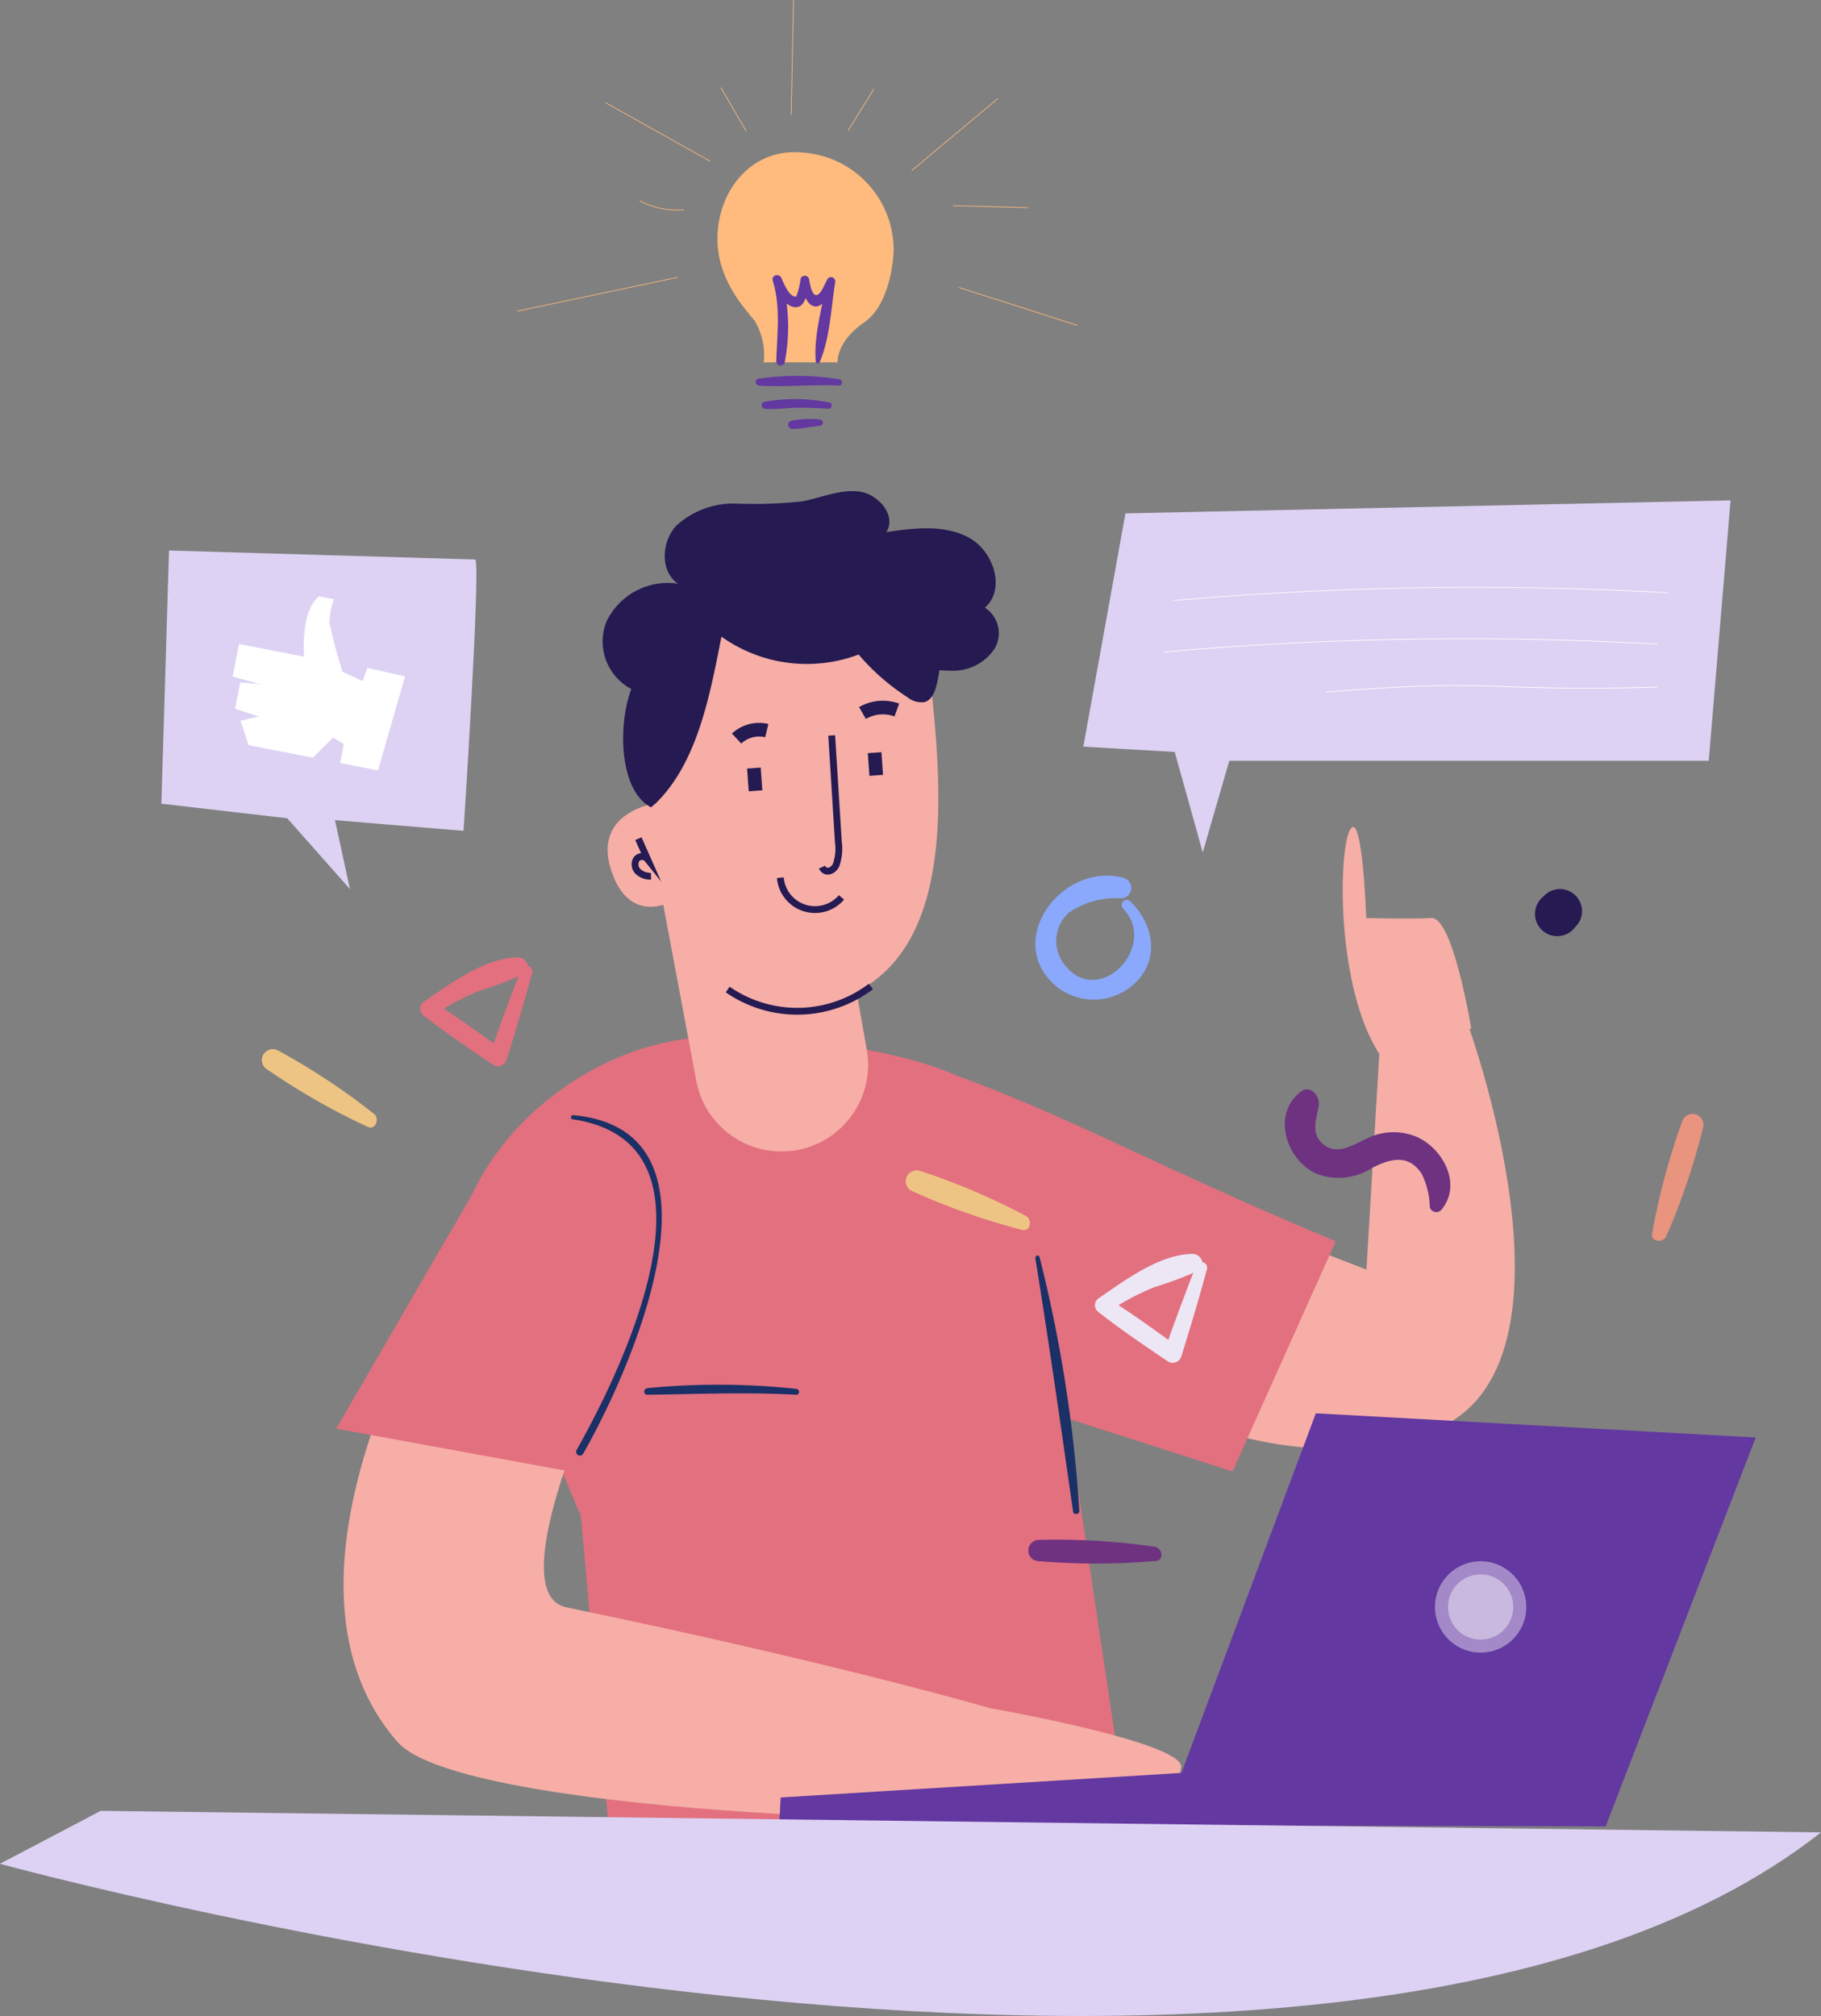 <svg xmlns="http://www.w3.org/2000/svg" width="133.48" height="147.736" viewBox="0 0 133.48 147.736">
  <rect x="0" y="0" width="133.48" height="147.736" fill="#808080" stroke="none"/>
  <g id="Group_80" data-name="Group 80" transform="translate(0 0)">
    <g id="Group_55" data-name="Group 55" transform="translate(75.89 64.17)">
      <path id="Path_81" data-name="Path 81" d="M630.848,215.952c1.571,1.509,2.169,3.858.67,5.671a4.4,4.4,0,0,1-5.9.708c-4.254-3.284.181-9.343,4.772-8.089a.763.763,0,0,1-.2,1.492,6.057,6.057,0,0,0-3.852,1.068,2.792,2.792,0,0,0-.232,3.882c2.5,3.077,6.849-1.454,4.221-4.205a.373.373,0,0,1,.527-.527Z" transform="translate(-623.897 -214.074)" fill="#8aa9fc"/>
    </g>
    <g id="Group_56" data-name="Group 56" transform="translate(30.802 70.16)">
      <path id="Path_82" data-name="Path 82" d="M677.456,221.15c-.577,2.139-1.211,4.254-1.871,6.369a.667.667,0,0,1-1.077.372c-1.719-1.168-3.439-2.316-5.068-3.61a.614.614,0,0,1,.065-.962c1.907-1.309,4.483-3.242,6.9-3.255.616,0,1.046.863.422,1.223a26.685,26.685,0,0,1-3.191,1.2,17.518,17.518,0,0,0-3.459,1.847q-.035-.526-.071-1.053c1.82,1.121,3.534,2.377,5.266,3.63l-1.022.2c.738-2.089,1.5-4.164,2.315-6.223a.421.421,0,0,1,.788.261Z" transform="translate(-669.236 -220.064)" fill="#e3707f"/>
    </g>
    <g id="Group_57" data-name="Group 57" transform="translate(19.124 76.863)">
      <path id="Path_83" data-name="Path 83" d="M688.481,232.481a49.819,49.819,0,0,1-7.474-4.284.8.8,0,0,1,.879-1.323,48.836,48.836,0,0,1,7.057,4.654c.441.34.117,1.23-.462.953Z" transform="translate(-680.655 -226.767)" fill="#edc483"/>
    </g>
    <g id="Group_58" data-name="Group 58" transform="translate(121.091 81.546)">
      <path id="Path_84" data-name="Path 84" d="M583.41,240.291a49.8,49.8,0,0,1,2.243-8.317.8.8,0,0,1,1.5.513,48.856,48.856,0,0,1-2.707,8.009c-.218.513-1.16.425-1.039-.205Z" transform="translate(-583.399 -231.45)" fill="#e8947e"/>
    </g>
    <g id="Group_59" data-name="Group 59" transform="translate(112.588 65.165)">
      <path id="Path_85" data-name="Path 85" d="M592.795,215.659l.144-.128a1.617,1.617,0,0,1,2.287,2.287l-.127.144a1.629,1.629,0,1,1-2.3-2.3Z" transform="translate(-592.326 -215.069)" fill="#251a51"/>
    </g>
    <g id="Group_67" data-name="Group 67" transform="translate(24.643 35.99)">
      <g id="Group_64" data-name="Group 64" transform="translate(0 38.845)">
        <path id="Path_86" data-name="Path 86" d="M636.981,287.376s26.863,6.249,37.654-4.542l-3.862-25.774c-1.173-7.408-.473-21.663-6.147-26.72a9.775,9.775,0,0,0-2.155-1.466c-3.98-1.922-11.061-2.96-17.859-2.986-8.258-.032-16.758,6.213-18.927,14.182l8.939,20.908Z" transform="translate(-616.691 -224.739)" fill="#e3707f"/>
        <g id="Group_60" data-name="Group 60" transform="translate(0.541 15.331)">
          <path id="Path_87" data-name="Path 87" d="M657.078,243.281s-12.033,23.18-6.058,24.414c19.657,4.061,31.066,7.391,31.066,7.391l1,7.634c-.293,1.153-39.769.156-44.444-5.148-3.3-3.744-7.69-12.4,1.646-31.13l2.837-6.372Z" transform="translate(-634.674 -240.07)" fill="#f6aea6"/>
        </g>
        <path id="Path_88" data-name="Path 88" d="M597.234,231.341l29.973,11.6.938-15.725,6.418-2.482s9.3,25.239-2.333,29.938-24.749-3.984-24.749-3.984Z" transform="translate(-551.69 -224.739)" fill="#f6aea6"/>
        <path id="Path_89" data-name="Path 89" d="M610.364,227.488c10.462,3.333,16.7,7.239,31.429,13.382l-7.562,16.864L621.2,253.55Z" transform="translate(-568.528 -224.739)" fill="#e3707f"/>
        <path id="Path_90" data-name="Path 90" d="M683.15,240.07l-7.6,17.664L658.4,254.6l11.551-19.894,13.676,5.36" transform="translate(-658.401 -224.739)" fill="#e3707f"/>
        <g id="Group_61" data-name="Group 61" transform="translate(22.58 26.636)">
          <path id="Path_91" data-name="Path 91" d="M660.844,252.113c-3.653-.2-7.259-.045-10.908,0-.318,0-.3-.447,0-.483a53.739,53.739,0,0,1,10.908.052c.27.023.277.443,0,.428Z" transform="translate(-649.704 -251.375)" fill="#1a3066"/>
        </g>
        <g id="Group_62" data-name="Group 62" transform="translate(17.213 6.885)">
          <path id="Path_92" data-name="Path 92" d="M659.915,231.625c12.337,1.114,3.9,19.3.737,24.813a.275.275,0,0,1-.475-.278c3.143-5.564,11.554-22.492-.3-24.234-.169-.025-.131-.317.041-.3Z" transform="translate(-659.765 -231.624)" fill="#1a3066"/>
        </g>
        <g id="Group_63" data-name="Group 63" transform="translate(51.247 17.171)">
          <path id="Path_93" data-name="Path 93" d="M629.467,242.025a102.286,102.286,0,0,1,2.915,18.6c.015.258-.42.324-.458.062-.882-6.2-1.77-12.388-2.765-18.573-.032-.2.257-.289.308-.085Z" transform="translate(-629.157 -241.91)" fill="#1a3066"/>
        </g>
      </g>
      <g id="Group_65" data-name="Group 65" transform="translate(19.543)">
        <path id="Path_94" data-name="Path 94" d="M638.2,208.423l-.567-7.815a3.939,3.939,0,0,1-2.294-5.161,4.986,4.986,0,0,1,5.243-2.766c-1.329-.9-1.227-3.065-.136-4.246a6.212,6.212,0,0,1,4.407-1.626,33.408,33.408,0,0,0,4.813-.161c1.4-.26,2.773-.9,4.186-.723s2.764,1.768,2,2.972c2.038-.3,4.243-.572,6.054.411s2.72,3.78,1.164,5.13a2.22,2.22,0,0,1,.707,3.011,3.621,3.621,0,0,1-2.913,1.606,10.677,10.677,0,0,1-3.409-.5" transform="translate(-635.067 -185.894)" fill="#251a51"/>
        <path id="Path_95" data-name="Path 95" d="M642.608,203.357l.411,5.414s-4.6.621-3.292,4.82,4.462,2.363,4.462,2.363.788,10.76,11.811,7.348c8.773-2.715,8.236-14.076,7.122-23.76a6.484,6.484,0,0,0-7.687-5.61l-6.627,1.291A7.692,7.692,0,0,0,642.608,203.357Z" transform="translate(-639.139 -185.894)" fill="#f6aea6"/>
        <path id="Path_96" data-name="Path 96" d="M644.637,213.265l2.97,15.839a6.354,6.354,0,0,0,7.719,5.009h0a6.354,6.354,0,0,0,4.781-7.291l-1.612-9.077Z" transform="translate(-640.757 -185.894)" fill="#f6aea6"/>
        <path id="Path_97" data-name="Path 97" d="M647.5,203.8q.245,3.894.488,7.789a3.649,3.649,0,0,1-.161,1.7c-.226.486-.813.652-1.031.158" transform="translate(-630.723 -185.894)" fill="none" stroke="#251a51" stroke-miterlimit="10" stroke-width="0.5"/>
        <path id="Path_98" data-name="Path 98" d="M644.437,222.418a8.945,8.945,0,0,0,10.495-.221" transform="translate(-635.283 -185.894)" fill="none" stroke="#251a51" stroke-miterlimit="10" stroke-width="0.5"/>
        <path id="Path_99" data-name="Path 99" d="M646.591,214.225a2.552,2.552,0,0,0,4.483,1.441" transform="translate(-633.579 -185.894)" fill="none" stroke="#251a51" stroke-miterlimit="10" stroke-width="0.5"/>
        <path id="Path_100" data-name="Path 100" d="M660.8,211.362l.666,1.5a.512.512,0,0,0-.827.04.738.738,0,0,0,.168.9,1.373,1.373,0,0,0,.915.316" transform="translate(-658.191 -185.894)" fill="none" stroke="#251a51" stroke-miterlimit="10" stroke-width="0.5"/>
        <path id="Path_101" data-name="Path 101" d="M652.065,204.026a2.424,2.424,0,0,1,2.214-.581" transform="translate(-642.258 -185.894)" fill="none" stroke="#251a51" stroke-miterlimit="10" stroke-width="1"/>
        <path id="Path_102" data-name="Path 102" d="M642.534,202.154a3,3,0,0,1,2.519-.22" transform="translate(-623.501 -185.894)" fill="none" stroke="#251a51" stroke-miterlimit="10" stroke-width="1"/>
        <path id="Path_103" data-name="Path 103" d="M641.727,208.771c3.077-3,3.981-8,4.816-12.212a10.775,10.775,0,0,0,10.055,1.31A16.23,16.23,0,0,0,660.179,201a1.6,1.6,0,0,0,1.266.35c.516-.156.746-.748.869-1.273a9.052,9.052,0,0,0-.179-5.1,6.147,6.147,0,0,0-3.425-3.673,8.972,8.972,0,0,0-5.444.087,30.2,30.2,0,0,0-7.684,3.175c-2.355,1.379-4.616,3.2-5.615,5.743s-.994,7.474,1.413,8.758" transform="translate(-637.846 -185.894)" fill="#251a51"/>
        <path id="Path_104" data-name="Path 104" d="M652.9,206.191q.06.831.119,1.663" transform="translate(-641.825 -185.894)" fill="none" stroke="#251a51" stroke-miterlimit="10" stroke-width="1"/>
        <path id="Path_105" data-name="Path 105" d="M644.045,205.062q.059.831.118,1.662" transform="translate(-624.122 -185.894)" fill="none" stroke="#251a51" stroke-miterlimit="10" stroke-width="1"/>
      </g>
      <path id="Path_106" data-name="Path 106" d="M609.85,225.264s-1.332-8.176-2.922-8.087-4.772,0-4.772,0-.265-7.775-1.149-6.538-1.162,11.7,2.247,16.718Z" transform="translate(-526.652 -185.894)" fill="#f6aea6"/>
      <path id="Path_107" data-name="Path 107" d="M621.688,275.086s14.263,2.5,13.984,4.347a13.394,13.394,0,0,1-1.281,3.716l-12.7-.3Z" transform="translate(-573.735 -185.894)" fill="#f6aea6"/>
      <g id="Group_66" data-name="Group 66" transform="translate(32.474 67.58)">
        <path id="Path_108" data-name="Path 108" d="M579.578,283.6l.108-1.974,29.375-1.8,9.852-26.352,32.242,1.773-11,28.5Z" transform="translate(-579.578 -253.474)" fill="#6338a1"/>
        <path id="Path_109" data-name="Path 109" d="M602.128,267.8a2.39,2.39,0,1,1-2.255-2.518A2.39,2.39,0,0,1,602.128,267.8Z" transform="translate(-548.328 -253.474)" fill="#fff" opacity="0.41"/>
        <path id="Path_110" data-name="Path 110" d="M603.083,267.847a3.347,3.347,0,1,1-3.158-3.525A3.347,3.347,0,0,1,603.083,267.847Z" transform="translate(-548.327 -253.474)" fill="#fff" opacity="0.41"/>
      </g>
    </g>
    <path id="Path_111" data-name="Path 111" d="M708.272,284.182l-126.1-1.575-7.385,3.878S671.592,313.053,708.272,284.182Z" transform="translate(-574.792 -149.904)" fill="#ddd2f3"/>
    <path id="Path_112" data-name="Path 112" d="M696.376,190.906c.382.741-.867,19.884-.867,19.884l-9.426-.783,1.1,5.054-4.6-5.194-9.224-1.066.56-18.555Z" transform="translate(-661.53 -149.904)" fill="#ddd2f3"/>
    <g id="Group_72" data-name="Group 72" transform="translate(52.588 11.151)">
      <path id="Path_113" data-name="Path 113" d="M648.972,161.082a7.158,7.158,0,0,1,6.712,7.254s-.108,3.789-2.165,5.2-1.949,2.923-1.949,2.923h-5.413a4.842,4.842,0,0,0-.65-3.031c-.866-1.083-3.031-3.356-2.706-6.712S645.616,160.757,648.972,161.082Z" transform="translate(-642.768 -161.055)" fill="#ffbb7d"/>
      <g id="Group_68" data-name="Group 68" transform="translate(2.809 16.384)">
        <path id="Path_114" data-name="Path 114" d="M652.653,178.155c-1.944-.09-3.91.124-5.84.011-.278-.016-.373-.45-.069-.513a19.514,19.514,0,0,1,5.909.039c.289.033.3.477,0,.463Z" transform="translate(-646.556 -177.438)" fill="#6338a1"/>
      </g>
      <g id="Group_69" data-name="Group 69" transform="translate(3.234 18.085)">
        <path id="Path_115" data-name="Path 115" d="M652.223,179.853c-.775-.045-1.553-.077-2.329-.069s-1.563.136-2.33.08a.263.263,0,0,1-.07-.513,12.87,12.87,0,0,1,4.791.048c.257.036.2.469-.062.454Z" transform="translate(-647.307 -179.139)" fill="#6338a1"/>
      </g>
      <g id="Group_70" data-name="Group 70" transform="translate(5.169 19.559)">
        <path id="Path_116" data-name="Path 116" d="M650.291,181.111c-.678.047-1.379.239-2.055.224a.3.3,0,0,1-.079-.579,6.523,6.523,0,0,1,2.134-.108.232.232,0,0,1,0,.463Z" transform="translate(-647.948 -180.614)" fill="#6338a1"/>
      </g>
      <g id="Group_71" data-name="Group 71" transform="translate(4.039 9.014)">
        <path id="Path_117" data-name="Path 117" d="M650.216,176.381c-.15-1.926.5-4.058.828-5.947l.566.238c-.273.447-.725,1.737-1.42,1.691-.718-.048-.984-1.328-1.085-1.85h.62c-.139.594-.157,2.029-1.091,1.894-.791-.115-1.324-1.289-1.566-1.933l.644-.178a13.45,13.45,0,0,1,.228,6.168.315.315,0,0,1-.617-.083c.058-2,.338-3.95-.255-5.907-.128-.42.49-.569.644-.178.087.222.6,1.487,1.082,1.324a5.327,5.327,0,0,0,.311-1.278.324.324,0,0,1,.62,0c.07.387.23,1.442.687,1.126.264-.182.5-.83.663-1.108a.311.311,0,0,1,.566.238c-.3,1.891-.38,4.092-1.14,5.86-.065.153-.274.056-.285-.077Z" transform="translate(-647.05 -170.069)" fill="#6338a1"/>
      </g>
    </g>
    <path id="Path_118" data-name="Path 118" d="M637.991,173.751l-8.7-2.785" transform="translate(-559.014 -149.904)" fill="none" stroke="#ffbb7d" stroke-miterlimit="10" stroke-width="0.05"/>
    <path id="Path_119" data-name="Path 119" d="M638.419,165.121l-5.513-.145" transform="translate(-563.053 -149.904)" fill="none" stroke="#ffbb7d" stroke-miterlimit="10" stroke-width="0.05"/>
    <path id="Path_120" data-name="Path 120" d="M635.119,162.408l6.328-5.291" transform="translate(-568.294 -149.904)" fill="none" stroke="#ffbb7d" stroke-miterlimit="10" stroke-width="0.05"/>
    <path id="Path_121" data-name="Path 121" d="M644.223,159.482l1.887-3.047" transform="translate(-582.061 -149.904)" fill="none" stroke="#ffbb7d" stroke-miterlimit="10" stroke-width="0.05"/>
    <path id="Path_122" data-name="Path 122" d="M650.106,158.319l.172-8.415" transform="translate(-592.112 -149.904)" fill="none" stroke="#ffbb7d" stroke-miterlimit="10" stroke-width="0.05"/>
    <path id="Path_123" data-name="Path 123" d="M655.438,159.517l-1.869-3.2" transform="translate(-600.735 -149.904)" fill="none" stroke="#ffbb7d" stroke-miterlimit="10" stroke-width="0.05"/>
    <path id="Path_124" data-name="Path 124" d="M663.88,161.718l-7.662-4.288" transform="translate(-611.826 -149.904)" fill="none" stroke="#ffbb7d" stroke-miterlimit="10" stroke-width="0.05"/>
    <path id="Path_125" data-name="Path 125" d="M661.376,165.276a5.834,5.834,0,0,1-3.223-.656" transform="translate(-611.257 -149.904)" fill="none" stroke="#ffbb7d" stroke-miterlimit="10" stroke-width="0.05"/>
    <path id="Path_126" data-name="Path 126" d="M670.366,170.223l-11.779,2.485" transform="translate(-620.681 -149.904)" fill="none" stroke="#ffbb7d" stroke-miterlimit="10" stroke-width="0.05"/>
    <g id="Group_73" data-name="Group 73" transform="translate(94.179 79.834)">
      <path id="Path_127" data-name="Path 127" d="M612.586,238.374a5.769,5.769,0,0,0-.584-2.429c-.957-1.505-2.315-1.127-3.63-.465a4.487,4.487,0,0,1-4.058.449c-2.275-.985-3.343-4.416-1.172-6.03.7-.523,1.4.34,1.3,1-.131.923-.589,1.939.2,2.732,1.057,1.061,2.3.17,3.352-.306a4.383,4.383,0,0,1,3.527-.152c2.024.819,3.492,3.564,1.885,5.417a.5.5,0,0,1-.823-.217Z" transform="translate(-601.959 -229.738)" fill="#6e3281"/>
    </g>
    <g id="Group_74" data-name="Group 74" transform="translate(66.323 85.753)">
      <path id="Path_128" data-name="Path 128" d="M641.374,240.033a49.839,49.839,0,0,1-8.122-2.872.8.8,0,0,1,.627-1.46,49.037,49.037,0,0,1,7.779,3.311c.494.257.335,1.19-.284,1.021Z" transform="translate(-632.781 -235.657)" fill="#edc483"/>
    </g>
    <g id="Group_75" data-name="Group 75" transform="translate(80.259 91.889)">
      <path id="Path_129" data-name="Path 129" d="M628,242.879c-.577,2.139-1.211,4.254-1.87,6.369a.668.668,0,0,1-1.078.372c-1.719-1.168-3.439-2.316-5.068-3.609a.615.615,0,0,1,.065-.963c1.907-1.309,4.483-3.242,6.9-3.255.616,0,1.046.863.422,1.223a26.915,26.915,0,0,1-3.19,1.2,17.44,17.44,0,0,0-3.46,1.846q-.035-.526-.071-1.053c1.82,1.121,3.535,2.377,5.266,3.63l-1.022.2c.738-2.089,1.5-4.163,2.315-6.222a.42.42,0,0,1,.788.26Z" transform="translate(-619.78 -241.793)" fill="#ede6f5"/>
    </g>
    <g id="Group_76" data-name="Group 76" transform="translate(75.385 112.822)">
      <path id="Path_130" data-name="Path 130" d="M632.474,264.291a50.776,50.776,0,0,1-8.614.016.779.779,0,0,1,.1-1.555,49.759,49.759,0,0,1,8.439.5c.552.074.717.989.078,1.036Z" transform="translate(-623.141 -262.726)" fill="#6e3281"/>
    </g>
    <path id="Path_131" data-name="Path 131" d="M691.219,199.471l-1.982,6.889-2.773-.54.27-1.387-.788-.473-1.485,1.47-4.7-.916-.609-1.8,1.337-.3-1.726-.576.375-1.926,1.494.131-2.05-.559.465-2.388,4.776.931s-.309-3.339,1.1-4.423l1.079.21a5.9,5.9,0,0,0-.33,1.695,34.442,34.442,0,0,0,.972,3.627l1.465.686.35-.972Z" transform="translate(-661.53 -149.904)" fill="#fff"/>
    <g id="Group_78" data-name="Group 78" transform="translate(79.412 36.668)">
      <path id="Path_132" data-name="Path 132" d="M628.86,186.572l-1.6,19.085H592.116l-1.946,6.715-2.052-7.364-6.7-.389,3.088-17.094Z" transform="translate(-581.421 -186.572)" fill="#ddd2f3"/>
      <g id="Group_77" data-name="Group 77" transform="translate(5.869 6.376)">
        <path id="Path_133" data-name="Path 133" d="M622.286,193.341a253.714,253.714,0,0,0-36.251.576" transform="translate(-585.33 -192.949)" fill="none" stroke="#fff" stroke-miterlimit="10" stroke-width="0.05"/>
        <path id="Path_134" data-name="Path 134" d="M622.991,197.108a253.7,253.7,0,0,0-36.25.576" transform="translate(-586.741 -192.949)" fill="none" stroke="#fff" stroke-miterlimit="10" stroke-width="0.05"/>
        <path id="Path_135" data-name="Path 135" d="M611.1,200.259c-12.848.365-11.539-.691-24.291.365" transform="translate(-574.914 -192.949)" fill="none" stroke="#fff" stroke-miterlimit="10" stroke-width="0.05"/>
      </g>
    </g>
  </g>
</svg>
